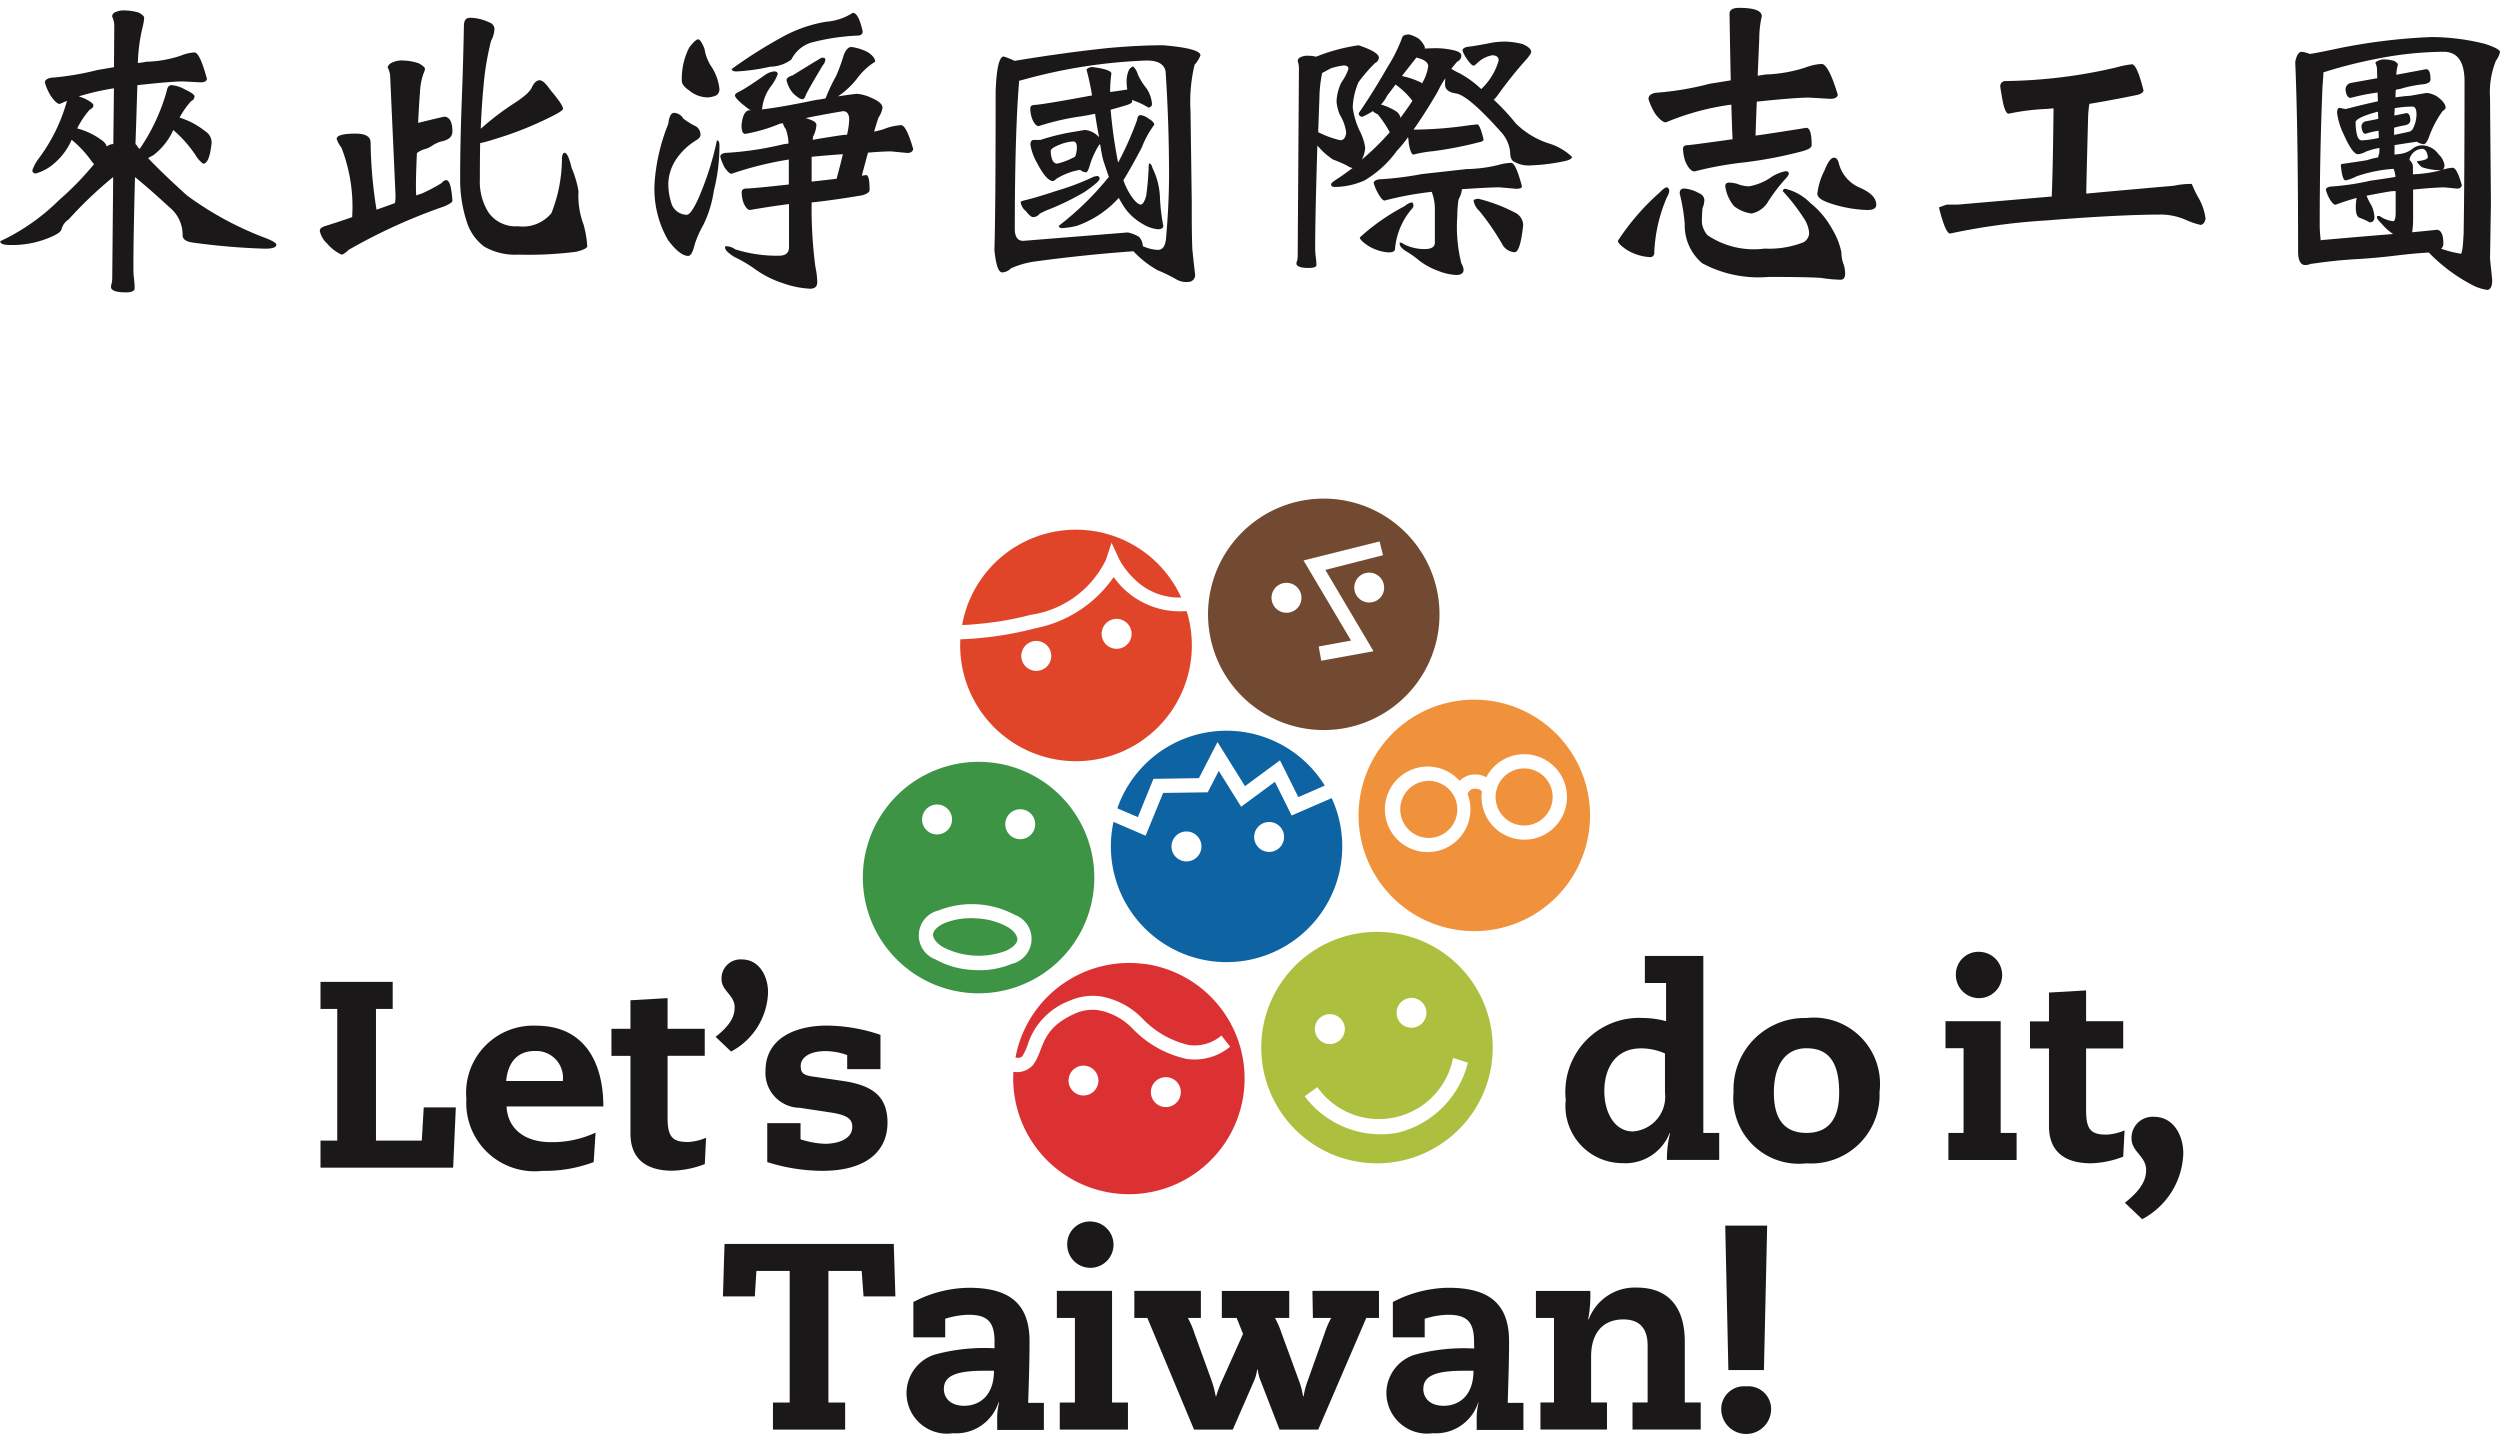 <svg xmlns="http://www.w3.org/2000/svg" width="52" height="30" viewBox="0 0 52.597 30">
  <g id="Group_5226" data-name="Group 5226" transform="translate(-73.011 -46.722)">
    <g id="Group_5224" data-name="Group 5224" transform="translate(79.754 57.039)">
      <path id="Path_19781" data-name="Path 19781" d="M102.137,92.189h-.7v2.769h.352v.569h-1.519v-.569h.352V92.189h-.7l-.034.536h-.67l.033-1.105h3.561l.034,1.105h-.67Z" transform="translate(-90.751 -75.939)" fill="#1b1819"/>
      <path id="Path_19782" data-name="Path 19782" d="M107.758,94.326c0-.441-.184-.558-.553-.558a1.758,1.758,0,0,0-.485.084v.39h-.67V93.5a2.563,2.563,0,0,1,1.166-.3c.782,0,1.278.274,1.278,1.122,0,.48-.016.882-.028,1.3h.33v.569h-.982v-.179a1.485,1.485,0,0,1,.039-.4h-.012a.935.935,0,0,1-.955.648.852.852,0,0,1-.39-1.653,3.932,3.932,0,0,1,1.261-.134Zm-.229.62c-.636,0-.837.134-.837.385,0,.173.123.352.429.352s.625-.2.625-.737Z" transform="translate(-93.577 -76.596)" fill="#1b1819"/>
      <path id="Path_19783" data-name="Path 19783" d="M111.745,92.842h-.38v-.569h1.161v2.35h.335v.569h-1.435v-.569h.319Zm.362-2.026a.487.487,0,1,1-.524.485.474.474,0,0,1,.524-.485" transform="translate(-95.873 -75.604)" fill="#1b1819"/>
      <path id="Path_19784" data-name="Path 19784" d="M117.958,93.313h1.4v.569h-.267l-1.011,2.35h-.814l-.392-1.011a.922.922,0,0,1-.067-.251h-.012a.911.911,0,0,1-.072.251l-.441,1.011h-.815l-.982-2.35h-.274v-.569h1.4v.569h-.274a1.844,1.844,0,0,1,.139.324l.358.988a2.151,2.151,0,0,1,.089.335h.011a2.149,2.149,0,0,1,.128-.34l.436-.971-.134-.335h-.312v-.569h1.418v.569h-.3a1.887,1.887,0,0,1,.14.324l.362.988a1.656,1.656,0,0,1,.089.335h.012a1.653,1.653,0,0,1,.089-.335l.352-.988a1.8,1.8,0,0,1,.139-.324h-.385Z" transform="translate(-97.089 -76.644)" fill="#1b1819"/>
      <path id="Path_19785" data-name="Path 19785" d="M125.212,94.326c0-.441-.184-.558-.553-.558a1.755,1.755,0,0,0-.485.084v.39h-.67V93.5a2.568,2.568,0,0,1,1.167-.3c.782,0,1.278.274,1.278,1.122,0,.48-.017.882-.028,1.3h.33v.569h-.983v-.179a1.513,1.513,0,0,1,.039-.4H125.3a.935.935,0,0,1-.955.648.857.857,0,0,1-.977-.848.849.849,0,0,1,.586-.8,3.938,3.938,0,0,1,1.261-.134Zm-.229.62c-.636,0-.838.134-.838.385,0,.173.123.352.43.352s.625-.2.625-.737Z" transform="translate(-100.943 -76.596)" fill="#1b1819"/>
      <path id="Path_19786" data-name="Path 19786" d="M129.2,93.835h-.38v-.569h1.144a2.776,2.776,0,0,1-.045.6h.011a1.036,1.036,0,0,1,1.011-.67c.692,0,1.011.441,1.011,1.139v1.278h.335v.569h-1.435v-.569h.318v-1.2c0-.4-.212-.547-.508-.547-.475,0-.681.335-.681.776v.971h.334v.569h-1.4v-.569h.285Z" transform="translate(-103.249 -76.596)" fill="#1b1819"/>
      <path id="Path_19787" data-name="Path 19787" d="M136.061,94.342a.48.48,0,0,1,.525.5.525.525,0,0,1-1.049,0,.48.48,0,0,1,.525-.5m-.441-3.382h.882L136.435,94h-.748Z" transform="translate(-106.067 -75.664)" fill="#1b1819"/>
      <path id="Path_19788" data-name="Path 19788" d="M132.016,81.805h-.446v-.57H132.8v3.724h.334v.569h-1.1a2.253,2.253,0,0,1,.067-.564h-.011a1,1,0,0,1-.994.631,1.2,1.2,0,0,1-1.19-1.334,1.554,1.554,0,0,1,1.63-1.72,1.9,1.9,0,0,1,.48.067v-.8m-.023,1.479a1.251,1.251,0,0,0-.5-.107c-.564,0-.776.447-.776.9s.218.848.6.848a.731.731,0,0,0,.676-.815Z" transform="translate(-103.707 -71.613)" fill="#1b1819"/>
      <path id="Path_19789" data-name="Path 19789" d="M137.546,83.474a1.394,1.394,0,0,1,1.536,1.558,1.44,1.44,0,0,1-1.536,1.5,1.38,1.38,0,0,1-1.535-1.5,1.5,1.5,0,0,1,1.535-1.558m0,2.418c.481,0,.687-.319.687-.843,0-.626-.206-.938-.687-.938s-.687.407-.687.938.207.843.687.843" transform="translate(-106.282 -72.546)" fill="#1b1819"/>
      <path id="Path_19790" data-name="Path 19790" d="M144.138,83.118h-.379v-.569h1.161V84.9h.335v.57H143.82V84.9h.319V83.118m.363-2.026a.487.487,0,1,1-.525.486.475.475,0,0,1,.525-.486" transform="translate(-109.571 -71.554)" fill="#1b1819"/>
      <path id="Path_19791" data-name="Path 19791" d="M147.208,82.524l.781-.045v.648h.781V83.7h-.781V85c0,.413.106.513.43.513a1.114,1.114,0,0,0,.379-.089l-.028.553a2.035,2.035,0,0,1-.68.139c-.575,0-.882-.268-.882-.782V83.7h-.4v-.569h.4v-.6" transform="translate(-110.843 -72.131)" fill="#1b1819"/>
      <path id="Path_19792" data-name="Path 19792" d="M150.227,88.844c.369-.291.447-.5.447-.692,0-.286-.307-.38-.307-.659a.443.443,0,0,1,.474-.457c.408,0,.615.39.615.77a1.622,1.622,0,0,1-.865,1.384l-.363-.345" transform="translate(-112.265 -74.029)" fill="#1b1819"/>
      <path id="Path_19793" data-name="Path 19793" d="M118,75.137l-.841.365-.353-.709-.71.525-.471-.754-.232.45-.938.013-.369.9-.675-.291a2.434,2.434,0,1,0,4.59-.5m-3.018,1.33a.315.315,0,1,1,.276-.348.314.314,0,0,1-.276.348m1.74-.2a.315.315,0,1,1,.275-.349.316.316,0,0,1-.275.349" transform="translate(-96.727 -68.834)" fill="#0e63a3"/>
      <path id="Path_19794" data-name="Path 19794" d="M113.588,74.748l.432.185.328-.805.957-.015.391-.76.578.929.736-.544.386.774.557-.242a2.431,2.431,0,0,0-4.365.478" transform="translate(-96.824 -68.231)" fill="#0e63a3"/>
      <path id="Path_19795" data-name="Path 19795" d="M112.582,81.512a2.432,2.432,0,0,0-2.731,1.97c.105.008.116-.007.147-.036a1.169,1.169,0,0,0,.121-.271,1.47,1.47,0,0,1,.869-.891,1.2,1.2,0,0,1,.656-.093,1.615,1.615,0,0,1,.876.464,1.955,1.955,0,0,0,.978.56.873.873,0,0,0,.687-.2l.183.235a1.172,1.172,0,0,1-.912.258,2.23,2.23,0,0,1-1.141-.639,1.331,1.331,0,0,0-.714-.386.893.893,0,0,0-.5.072c-.738.328-.635.747-.879,1.078a.446.446,0,0,1-.414.145,2.434,2.434,0,1,0,2.769-2.269m-1.34,2.764a.314.314,0,1,1,.356-.267.313.313,0,0,1-.356.267m1.735.245a.315.315,0,1,1,.355-.268.315.315,0,0,1-.355.268" transform="translate(-95.23 -71.718)" fill="#db3133"/>
      <path id="Path_19796" data-name="Path 19796" d="M112.627,68.29a1.7,1.7,0,0,1-1.528-.716,2.611,2.611,0,0,1-1.648,1.078,7.2,7.2,0,0,1-1.578.232,2.392,2.392,0,0,0,.083.773,2.435,2.435,0,1,0,4.7-1.291c-.007-.026-.017-.049-.025-.075m-3.077,1.246a.315.315,0,1,1,.22-.386.314.314,0,0,1-.22.386m1.689-.464a.315.315,0,1,1,.221-.387.314.314,0,0,1-.221.387" transform="translate(-94.411 -65.923)" fill="#e0452a"/>
      <path id="Path_19797" data-name="Path 19797" d="M109.4,67.653a2.094,2.094,0,0,0,1.563-1.156l.117-.357.16.341a1.108,1.108,0,0,0,.084.141,1.694,1.694,0,0,0,.272.314,1.328,1.328,0,0,0,.95.356,2.432,2.432,0,0,0-4.609.578c.083,0,.185-.009.3-.019a6.666,6.666,0,0,0,1.162-.2" transform="translate(-94.438 -65.21)" fill="#e0452a"/>
      <g id="Group_5223" data-name="Group 5223" transform="translate(11.411 5.539)">
        <path id="Path_19798" data-name="Path 19798" d="M106.9,74.241a2.435,2.435,0,1,0,2.289,2.571,2.434,2.434,0,0,0-2.289-2.571m.753.994a.315.315,0,1,1-.333.3.315.315,0,0,1,.333-.3m-1.749-.1a.315.315,0,1,1-.334.3.316.316,0,0,1,.334-.3m1.556,3.351a1.761,1.761,0,0,1-.813.13,1.789,1.789,0,0,1-.792-.221.539.539,0,0,1,.06-1.031,1.919,1.919,0,0,1,1.605.092.539.539,0,0,1-.06,1.03" transform="translate(-104.324 -74.237)" fill="#3d9445"/>
        <path id="Path_19799" data-name="Path 19799" d="M108.42,80.061a1.47,1.47,0,0,0-.656-.18,1.494,1.494,0,0,0-.672.1c-.17.078-.237.173-.239.239s.05.169.209.264a1.635,1.635,0,0,0,1.328.077c.17-.078.237-.173.237-.238s-.05-.169-.208-.264" transform="translate(-105.377 -76.587)" fill="#3d9445"/>
      </g>
      <path id="Path_19800" data-name="Path 19800" d="M120.793,80.415a2.435,2.435,0,1,0,2.864,1.911,2.435,2.435,0,0,0-2.864-1.911m1.141,1.348a.314.314,0,1,1-.247.369.315.315,0,0,1,.247-.369m-1.718.342a.315.315,0,1,1-.247.37.312.312,0,0,1,.247-.37m1.491,2.49H121.7a2,2,0,0,1-1.952-.767l.266-.193a1.587,1.587,0,0,0,2.855-.615h0l.312.1a2.015,2.015,0,0,1-1.474,1.473" transform="translate(-99.042 -71.252)" fill="#adbf3e"/>
      <path id="Path_19801" data-name="Path 19801" d="M124.5,72.015a2.435,2.435,0,1,0,2.728,2.1,2.437,2.437,0,0,0-2.728-2.1m1.481,2.918a.9.9,0,0,1-1.008-.776.86.86,0,0,1,0-.229c-.027-.035-.065-.062-.167-.06H124.8a.17.17,0,0,0-.128.11.9.9,0,1,1-.168-.275.467.467,0,0,1,.259-.131l.025,0a.467.467,0,0,1,.277.055.9.9,0,1,1,.913,1.308" transform="translate(-100.539 -67.764)" fill="#f0913b"/>
      <path id="Path_19802" data-name="Path 19802" d="M124.38,74.93a.6.6,0,1,0,.673.519.6.6,0,0,0-.673-.519" transform="translate(-101.141 -68.985)" fill="#f0913b"/>
      <path id="Path_19803" data-name="Path 19803" d="M127.85,74.481a.6.6,0,1,0,.673.519.6.6,0,0,0-.673-.519" transform="translate(-102.605 -68.798)" fill="#f0913b"/>
      <path id="Path_19804" data-name="Path 19804" d="M119.03,64.763a2.435,2.435,0,1,0,2.716,2.117,2.437,2.437,0,0,0-2.716-2.117m-.445,2.381a.315.315,0,1,1,.273-.351.315.315,0,0,1-.273.351m1.738-.216a.314.314,0,1,1,.274-.349.31.31,0,0,1-.274.349m-.96-.683,1.013,1.711-1.1.2-.053-.3.681-.124-1-1.686,1.6-.4.072.29Z" transform="translate(-98.222 -64.744)" fill="#724a32"/>
      <path id="Path_19805" data-name="Path 19805" d="M86.741,84.811h.675l-.056,1.268H84.569v-.57h.352v-2.77h-.352v-.569h1.519v.569h-.352v2.77H86.7Z" transform="translate(-84.569 -72.002)" fill="#1b1819"/>
      <path id="Path_19806" data-name="Path 19806" d="M90.673,85.452c.022.464.38.748.927.748a2.152,2.152,0,0,0,.945-.2l-.04.62a2.914,2.914,0,0,1-1.078.184,1.437,1.437,0,0,1-1.6-1.513,1.412,1.412,0,0,1,1.469-1.541c1.005,0,1.413.759,1.413,1.7H90.673m1.183-.536a.563.563,0,0,0-.592-.631c-.358,0-.564.234-.6.631Z" transform="translate(-86.758 -72.66)" fill="#1b1819"/>
      <path id="Path_19807" data-name="Path 19807" d="M95.561,82.8l.781-.045V83.4h.782v.569h-.782v1.3c0,.413.107.513.431.513a1.1,1.1,0,0,0,.379-.089l-.027.554a2.056,2.056,0,0,1-.681.139c-.575,0-.883-.268-.883-.782V83.97h-.4V83.4h.4v-.6" transform="translate(-89.04 -72.245)" fill="#1b1819"/>
      <path id="Path_19808" data-name="Path 19808" d="M98.947,82.991c.331-.261.4-.446.4-.623,0-.256-.276-.341-.276-.592a.4.4,0,0,1,.426-.413c.367,0,.553.352.553.693a1.461,1.461,0,0,1-.778,1.245l-.327-.311" transform="translate(-90.634 -71.667)" fill="#1b1819"/>
      <path id="Path_19809" data-name="Path 19809" d="M102.488,84.369a1.338,1.338,0,0,0-.453-.084c-.356,0-.525.146-.525.307,0,.14.04.2.263.229l.614.09c.67.095.949.352.949.882s-.363,1.011-1.379,1.011a3.912,3.912,0,0,1-1.151-.184V85.8h.7v.34a1.849,1.849,0,0,0,.52.095c.162,0,.569-.05.569-.357,0-.162-.1-.246-.441-.3l-.659-.1a.734.734,0,0,1-.726-.775c0-.721.681-.955,1.285-.955a3.57,3.57,0,0,1,1.134.195v.721h-.7v-.3" transform="translate(-91.407 -72.66)" fill="#1b1819"/>
    </g>
    <g id="Group_5225" data-name="Group 5225" transform="translate(73.011 46.722)">
      <path id="Path_19810" data-name="Path 19810" d="M76.857,48.3q-.242,0-.956.079c-.014.449-.026.862-.04,1.238a.169.169,0,0,1,.052.072.1.1,0,0,1,.033.032s0-.006.007-.006a4.094,4.094,0,0,0,.569-1.226c.013-.074.046-.111.1-.111a.692.692,0,0,1,.282.092c.131.061.2.109.2.144a.114.114,0,0,1-.072.1,1.739,1.739,0,0,0-.243.347,1.648,1.648,0,0,1,.55.295.272.272,0,0,1,.124.236c-.03.293-.09.439-.177.439a.561.561,0,0,1-.151-.165,2.57,2.57,0,0,0-.478-.543,1.392,1.392,0,0,1-.413.524c-.044.026-.083.048-.118.065q.289.308.819.787a6.877,6.877,0,0,0,1.572.865c.205.074.308.131.308.17,0,.056-.079.085-.236.085a14.223,14.223,0,0,1-1.487-.124q-.249-.026-.249-.157a.742.742,0,0,0-.268-.583q-.472-.433-.734-.642-.033,1.252-.033,1.848c0,.088,0,.168.007.243a1.953,1.953,0,0,1,.019.256c-.008.052-.07.078-.183.078-.192,0-.3-.034-.314-.1a.3.3,0,0,1,.019-.111,1.319,1.319,0,0,0,.007-.151l.019-2.064a8.415,8.415,0,0,0-.937.892.343.343,0,0,0-.15.209c-.014.053-.1.111-.263.177a2.027,2.027,0,0,1-.826.151c-.135,0-.2-.026-.2-.079A4.418,4.418,0,0,0,74.25,50.8a6.339,6.339,0,0,0,.74-.76c-.013-.013-.028-.031-.046-.053a2.281,2.281,0,0,0-.425-.459,1.379,1.379,0,0,1-.426.544.984.984,0,0,1-.328.164.064.064,0,0,1-.072-.072.894.894,0,0,1,.118-.223,3.63,3.63,0,0,0,.609-1.232c-.057.022-.107.044-.151.065q-.072,0-.19-.17a1.126,1.126,0,0,1-.124-.281c0-.048.041-.081.124-.1a5.711,5.711,0,0,0,.983-.164c.109-.018.225-.037.347-.059l.006-.878a.481.481,0,0,0-.046-.19.108.108,0,0,1,.046-.079.45.45,0,0,1,.243-.046,1.1,1.1,0,0,1,.275.046c.074.043.111.079.111.105a1,1,0,0,1-.033.2,3.65,3.65,0,0,0-.1.754,1.072,1.072,0,0,0,.171-.026,2.5,2.5,0,0,0,.721-.124.907.907,0,0,1,.3-.072q.111,0,.262.557c-.009.048-.053.072-.131.072Zm-1.6,1.369a.235.235,0,0,1,.138-.052l.013-1.173a5.46,5.46,0,0,0-.74.17c.039.013.08.029.124.046.123.061.184.109.184.144s-.026.065-.079.092a1.788,1.788,0,0,0-.262.393,1.488,1.488,0,0,1,.518.249A.253.253,0,0,1,75.258,49.669Z" transform="translate(-73.011 -46.759)" fill="#1a1818"/>
      <path id="Path_19811" data-name="Path 19811" d="M86.306,47.968a1.121,1.121,0,0,1,.321.059c.088.048.131.088.131.118a.3.3,0,0,1-.033.1,1.379,1.379,0,0,0-.072.393c-.018.232-.03.446-.039.642.358-.088.544-.131.557-.131.11.013.164.118.164.314,0,.11-.081.18-.243.21a.662.662,0,0,0-.19.092.564.564,0,0,1-.163.072.444.444,0,0,0-.151.079c-.013.292-.02.517-.02.674,0,.079,0,.151.007.216l.131-.046a3.679,3.679,0,0,0,.406-.216.124.124,0,0,1,.092-.06c.07,0,.113.146.131.439,0,.026-.059.064-.164.111a11.8,11.8,0,0,0-2.018.917c-.069.065-.12.1-.151.1a.859.859,0,0,1-.3-.23.5.5,0,0,1-.157-.268c0-.044.035-.076.105-.1q.295-.091.576-.19A3.434,3.434,0,0,0,85,49.8a.6.6,0,0,1-.1-.183q0-.111.4-.111c.21,0,.314.064.314.19a9.584,9.584,0,0,0,.124,1.409c.131-.044.261-.09.387-.138a.027.027,0,0,1,.006-.019,1.32,1.32,0,0,0,.007-.151l-.112-2.49a.427.427,0,0,0-.052-.19c0-.031.022-.062.066-.092A.476.476,0,0,1,86.306,47.968Zm1.389-.9a.971.971,0,0,1,.42.1.148.148,0,0,1,.105.138.581.581,0,0,1-.072.249,5.872,5.872,0,0,0-.158.95c-.026.271-.046.57-.059.9a5.669,5.669,0,0,1,.714-.544q.322-.209.367-.341c.048-.092.1-.137.158-.137s.133.069.229.209c.175.205.263.336.263.393,0,.022-.053.061-.158.118a7.271,7.271,0,0,1-1.277.518,2.693,2.693,0,0,1-.308.085q-.007.354-.006.753a1.211,1.211,0,0,0,.183.708.7.7,0,0,0,.622.288.779.779,0,0,0,.7-.275,3.162,3.162,0,0,0,.222-1.166c.009-.069.026-.105.053-.105.052,0,.1.107.151.321a2.055,2.055,0,0,1,.144.491,1.716,1.716,0,0,0,.105.694,2.144,2.144,0,0,1,.079.459q0,.06-.236.118a7.832,7.832,0,0,1-1.213.06,1.293,1.293,0,0,1-.72-.17,1.044,1.044,0,0,1-.354-.485,2.871,2.871,0,0,1-.151-.938q0-.747.033-1.612t.046-1.612C87.579,47.125,87.621,47.071,87.695,47.071Z" transform="translate(-77.817 -46.867)" fill="#1a1818"/>
      <path id="Path_19812" data-name="Path 19812" d="M97.2,48.994a.237.237,0,0,1,.19.118,1.449,1.449,0,0,0,.263.164.2.2,0,0,1,.1.183q0,.053-.079.105a1.362,1.362,0,0,0-.432.406.986.986,0,0,0-.165.491,1.32,1.32,0,0,0,.079.478.351.351,0,0,0,.307.2q.086,0,.236-.321a6.233,6.233,0,0,0,.4-1.245q.053,0,.053.105a3.813,3.813,0,0,1-.118.956,2.411,2.411,0,0,1-.216.708,2.3,2.3,0,0,0-.184.413c-.04.166-.085.249-.138.249-.118,0-.26-.112-.426-.334a2.158,2.158,0,0,1-.282-1.206,4.037,4.037,0,0,1,.288-1.238C97.093,49.07,97.135,48.994,97.2,48.994Zm.5-1.547c.04,0,.085.068.138.2a.937.937,0,0,0,.131.354,1.055,1.055,0,0,1,.183.491.154.154,0,0,1-.06.131.473.473,0,0,1-.2.046.625.625,0,0,1-.374-.144c-.1-.07-.157-.136-.157-.2a1.439,1.439,0,0,1,.157-.708C97.606,47.507,97.667,47.448,97.7,47.448Zm1.606.675c.048,0,.072.02.072.059a.957.957,0,0,1-.144.256.937.937,0,0,0-.177.42c0,.026-.009.048-.013.065q.406-.046,1.141-.2c.074-.009.142-.019.2-.033a3.767,3.767,0,0,1,.222-.471,3.62,3.62,0,0,0,.158-.433c.044-.118.1-.177.164-.177a1.052,1.052,0,0,1,.347.111q.151.1.151.2s-.011.011-.033.02a1.4,1.4,0,0,0-.347.334,1.75,1.75,0,0,1-.4.374c.236-.036.371-.053.406-.053a.929.929,0,0,1,.314.092c.145.065.216.131.216.2a.5.5,0,0,1-.086.209c-.026.079-.056.177-.091.295.074-.017.142-.034.2-.052a1.177,1.177,0,0,1,.367-.085q.111,0,.255.5c-.008.056-.05.085-.124.085l-.341-.033q-.164,0-.485.026-.059.216-.131.485l.092-.013q.072,0,.072.314c0,.043-.05.081-.151.111q-.622.105-1.068.151a9.4,9.4,0,0,0,.079,1.356,1.625,1.625,0,0,1,.039.321c0,.092-.05.138-.151.138a2,2,0,0,1-.557-.111,2.141,2.141,0,0,1-.6-.3,2.723,2.723,0,0,0-.432-.255q-.2-.125-.2-.2A.024.024,0,0,1,98.3,51.8a.336.336,0,0,1,.183.065A2.92,2.92,0,0,0,99.4,52c.145,0,.216-.06.216-.177v-.91c-.24.03-.513.072-.82.124-.048,0-.093-.05-.137-.15a.689.689,0,0,1-.039-.216c0-.057.034-.085.1-.085q.2-.007.892-.085v-.525a7.185,7.185,0,0,0-1.206.3c-.034,0-.083-.044-.144-.131a1.091,1.091,0,0,1-.092-.229c0-.04.033-.066.1-.079a6.713,6.713,0,0,0,1.205-.177c.044-.009.088-.015.131-.02a1,1,0,0,0-.059-.307.3.3,0,0,1-.058-.118.386.386,0,0,0-.06.006,3.517,3.517,0,0,1-.734.216c-.052,0-.078-.061-.078-.183q.026-.282.15-.314h.047l-.047-.026q-.288-.216-.288-.288c0-.026.036-.055.105-.086q.184-.1.524-.341A.4.4,0,0,1,99.3,48.123Zm1.651-1.232c.083,0,.152.131.209.393,0,.048-.029.076-.085.085a4.547,4.547,0,0,0-1.009.151.7.7,0,0,0-.407.354.763.763,0,0,1-.446.15,4.078,4.078,0,0,1-.708.1c-.065,0-.1-.018-.1-.052a9.932,9.932,0,0,1,1.114-.7,2.872,2.872,0,0,1,.878-.295A1.179,1.179,0,0,0,100.955,46.891Zm-.655.943c.052,0,.078.011.078.033a.189.189,0,0,1-.052.125q-.263.438-.354.616c-.022.066-.046.1-.072.1-.048,0-.113-.041-.2-.124a.63.63,0,0,1-.138-.275c0-.044.041-.076.124-.1C99.913,48.068,100.116,47.944,100.3,47.834Zm-.341,1.271a.623.623,0,0,1,.1.033c.088.03.131.068.131.111a.581.581,0,0,1-.072.249.316.316,0,0,1-.007.065q.3-.053.623-.1a.846.846,0,0,1,.1-.006,1.642,1.642,0,0,0,.046-.314c0-.123-.044-.183-.131-.183Q100.345,49.026,99.959,49.106Zm.131.813v.524l.525-.06c.053-.2.1-.373.131-.517-.192.013-.406.03-.642.053Z" transform="translate(-83.016 -46.792)" fill="#1a1818"/>
      <path id="Path_19813" data-name="Path 19813" d="M109.325,48.295a1.706,1.706,0,0,1,.229.092q1.042-.172,1.959-.269.669-.06,1.166-.059.774.065.787.209a.612.612,0,0,1-.124.2,3.329,3.329,0,0,0-.086.97l.026,1.92c0,.384,0,.716.013,1q.026.256.058.53a.145.145,0,0,1-.151.151.412.412,0,0,1-.229-.046,3.277,3.277,0,0,0-.407-.2,2.074,2.074,0,0,1-.511-.4q-1.029.073-2.078.216a1.833,1.833,0,0,0-.5.144.272.272,0,0,1-.183.085c-.079,0-.133-.158-.164-.472q.026-.786.026-3.329Q109.181,48.308,109.325,48.295Zm2.928,3.99a.827.827,0,0,0,.315.079c.1,0,.153-.074.171-.223q.065-.727.065-1.356,0-1.088-.072-2.176-.046-.229-.393-.229a11.135,11.135,0,0,0-2.588.4l-.1.026q-.091,1.087-.092,3.132.007.236.177.236l2.2-.177a.772.772,0,0,1,.236.092.3.3,0,0,1,.078.165Zm-.963-1.474c.035,0,.053.019.053.058s-.105.131-.314.275a5.358,5.358,0,0,1-.747.367,1.477,1.477,0,0,0-.2.092.175.175,0,0,1-.138.072c-.034,0-.085-.041-.15-.125a.306.306,0,0,1-.112-.19c0-.013.038-.029.112-.046q.2-.046.668-.2a5.072,5.072,0,0,0,.754-.288A.353.353,0,0,1,111.291,50.811Zm.636-1.822a.91.91,0,0,1-.014-.17.557.557,0,0,1,.053-.249.161.161,0,0,1,.086-.065.4.4,0,0,1,.1.176,1.32,1.32,0,0,0,.177.282.684.684,0,0,1,.118.334.075.075,0,0,1-.079.072,1.546,1.546,0,0,0-.3-.144.177.177,0,0,1-.039-.02v.039q0,.039-.131.079c-.118.036-.225.065-.321.092.013.166.035.361.066.583.03.205.061.383.091.53a6.749,6.749,0,0,0,.4-.9c.008-.065.033-.1.072-.1a.375.375,0,0,1,.177.079c.074.044.111.086.111.125a1.959,1.959,0,0,0-.262.478q-.229.432-.387.688a.289.289,0,0,0,.02.053,1.389,1.389,0,0,0,.183.334c.062.079.114.12.158.125s.088-.07.118-.183a5.851,5.851,0,0,0,.053-.61c0-.048.006-.072.019-.072s.046.03.059.092a1.54,1.54,0,0,1,.158.6,4,4,0,0,0,.072.622c0,.044-.037.068-.111.072a.746.746,0,0,1-.321-.111,1.175,1.175,0,0,1-.361-.314,2.116,2.116,0,0,1-.144-.236,2.144,2.144,0,0,1-.885.589,1.708,1.708,0,0,1-.308.047.065.065,0,0,1-.072-.047,6.161,6.161,0,0,0,1.048-1.022.016.016,0,0,0,.007-.013c-.035-.1-.07-.2-.105-.307s-.052-.223-.078-.38l-.026.026a1.8,1.8,0,0,0-.2.452c-.022.07-.044.109-.065.118a.229.229,0,0,1-.131-.053,1.38,1.38,0,0,0-.5.19q-.046.046-.072.046-.137-.006-.328-.373a1.155,1.155,0,0,1-.144-.387q0-.105.072-.105h.138a4.5,4.5,0,0,1,.74-.177q.19-.033.2-.033a.444.444,0,0,1,.229.092c.026.022.048.041.067.059q-.046-.216-.086-.492c-.123.026-.233.047-.334.06a5.252,5.252,0,0,0-.852.2c-.048,0-.093-.05-.137-.151a.668.668,0,0,1-.04-.223c0-.048.033-.072.1-.072q.23-.019,1.2-.2l-.026-.144c-.031-.158-.061-.291-.092-.4a.164.164,0,0,1,.131-.052c.263.034.393.081.393.137a2.736,2.736,0,0,0-.026.387Q111.73,49.022,111.927,48.99Zm-1.474,1.56a1.391,1.391,0,0,0,.334-.125.074.074,0,0,0,.053-.046.582.582,0,0,0,.026-.17c0-.083-.026-.125-.079-.125a.883.883,0,0,0-.262.059c-.14.053-.21.1-.21.144C110.324,50.461,110.369,50.549,110.452,50.549Z" transform="translate(-88.209 -47.279)" fill="#1a1818"/>
      <path id="Path_19814" data-name="Path 19814" d="M121.418,47.895q.426.144.426.262a.132.132,0,0,1-.079.111,3.254,3.254,0,0,0-.347.4,1.435,1.435,0,0,0-.124.537,1.631,1.631,0,0,0,.151.5,1.133,1.133,0,0,1,.111.341.584.584,0,0,1-.072.255,5.3,5.3,0,0,0,.589-.576,2.319,2.319,0,0,0-.256-.38.261.261,0,0,1-.1-.065,1.421,1.421,0,0,1-.217.118.069.069,0,0,1-.078-.078q.282-.406.61-.976a3.316,3.316,0,0,0,.307-.623c.018-.034.064-.053.138-.053a.651.651,0,0,1,.21.092.557.557,0,0,1,.124.17.1.1,0,0,1-.006.033c.074,0,.149-.006.223-.006a1.677,1.677,0,0,1,.426.052c.083.026.124.06.124.1a.135.135,0,0,1-.086.131c-.043.048-.085.1-.124.151a1.563,1.563,0,0,0,.17.092,2.073,2.073,0,0,1,.459.334,1.324,1.324,0,0,0,.367-.6c0-.074-.046-.111-.138-.111a.62.62,0,0,0-.3.151c-.044.044-.072.066-.086.066-.034,0-.085-.05-.151-.151a.613.613,0,0,1-.085-.165c0-.039.037-.065.1-.078.118-.013.3-.044.538-.092a1.879,1.879,0,0,1,.274-.019,1.639,1.639,0,0,1,.355.053c.117.053.177.107.177.163,0,.031-.046.1-.138.2a8.551,8.551,0,0,0-.563.708.992.992,0,0,1-.085.1,4.658,4.658,0,0,1,.465.5,1.757,1.757,0,0,0,.714.425,1.218,1.218,0,0,1,.465.275c0,.044-.065.076-.2.1a3.974,3.974,0,0,1-.642.079.626.626,0,0,1-.38-.079c-.052-.026-.078-.094-.078-.2a.728.728,0,0,0-.184-.413q-.689-.774-.95-.819c-.157-.022-.236-.085-.236-.19a1.114,1.114,0,0,1,.007-.131,1.964,1.964,0,0,0-.158.275q-.249.432-.512.806a8.351,8.351,0,0,0,1.173-.092l.17-.019c.039.009.083.116.131.321q-.007.039-.086.053a8.043,8.043,0,0,1-.97.19,2.647,2.647,0,0,0-.42.072c-.039,0-.072-.083-.1-.249,0-.043-.008-.082-.013-.118a2.481,2.481,0,0,1-.236.288,2.221,2.221,0,0,1-.681.623,1.554,1.554,0,0,1-.623.137c-.053,0-.079-.017-.079-.053s.064-.074.191-.157c.087-.061.174-.124.262-.19a.21.21,0,0,1-.1-.039,2.39,2.39,0,0,0-.314-.138,1.526,1.526,0,0,1-.328-.295q-.046,1.494-.046,2.1c0,.078,0,.146.007.2a1.79,1.79,0,0,1,.019.223c-.009.036-.063.053-.164.053-.153,0-.237-.026-.256-.079a.171.171,0,0,1,.019-.085.965.965,0,0,0,.007-.125l.026-3.912a.476.476,0,0,0-.026-.151.093.093,0,0,1,.04-.072.33.33,0,0,1,.19-.04.676.676,0,0,1,.157.02A3.862,3.862,0,0,1,121.418,47.895Zm-.767.583a2.753,2.753,0,0,0-.058.524c-.009.258-.018.5-.026.721a1.98,1.98,0,0,0,.465.17c.07,0,.111-.053.124-.158a.918.918,0,0,0-.131-.373.906.906,0,0,1-.072-.282,1.019,1.019,0,0,1,.1-.4,1.1,1.1,0,0,0,.151-.288c0-.048-.034-.072-.1-.072a1.331,1.331,0,0,0-.282.065C120.761,48.421,120.7,48.452,120.651,48.478Zm1.893,2.72a.113.113,0,0,1,.026.085c0,.013-.019.041-.058.085a1.482,1.482,0,0,0-.328.806c0,.053-.046.079-.138.079a.946.946,0,0,1-.426-.138c-.118-.078-.177-.138-.177-.177a4.491,4.491,0,0,1,.95-.662A.292.292,0,0,1,122.545,51.2Zm1.842-.314q-.21,0-.794.039a.561.561,0,0,1-.072.216,2.278,2.278,0,0,0-.026.347,3.141,3.141,0,0,0,.086,1,.284.284,0,0,1,.046.131c0,.074-.053.111-.158.111a1.18,1.18,0,0,1-.373-.085,1.518,1.518,0,0,1-.4-.216,1.91,1.91,0,0,0-.282-.2c-.088-.057-.131-.109-.131-.157v-.026a.162.162,0,0,1,.092.039.955.955,0,0,0,.432.1c.145,0,.216-.046.216-.137v-.7a1.047,1.047,0,0,0-.066-.367,6.807,6.807,0,0,0-.99.183c-.035,0-.079-.046-.131-.137a1.01,1.01,0,0,1-.1-.23c0-.039.037-.065.111-.079a6.708,6.708,0,0,0,.9-.111l.943-.105a2.949,2.949,0,0,0,.662-.085,1.12,1.12,0,0,1,.275-.046q.1,0,.229.5c-.008.031-.05.046-.124.046Zm-2.5-1.743a1.253,1.253,0,0,1,.321.144.212.212,0,0,1,.092.137c.083-.113.162-.225.236-.334l.013-.026a1.643,1.643,0,0,0-.354-.341q-.086.118-.177.236A.71.71,0,0,1,121.889,49.14Zm.439-.6a1.788,1.788,0,0,1,.406.138l.02.019a.972.972,0,0,0,.131-.36c0-.083-.082-.144-.249-.184C122.541,48.271,122.439,48.4,122.329,48.543Zm1.605,2.582a3.35,3.35,0,0,1,.767.288.3.3,0,0,1,.183.263q-.059.577-.183.576a.327.327,0,0,1-.236-.131,5.253,5.253,0,0,0-.5-.734.386.386,0,0,1-.124-.216C123.836,51.145,123.869,51.13,123.934,51.125Z" transform="translate(-92.834 -47.115)" fill="#1a1818"/>
      <path id="Path_19815" data-name="Path 19815" d="M132.818,50.49a.084.084,0,0,1,.046.079.311.311,0,0,1-.046.124,3.241,3.241,0,0,0-.269,1.166.087.087,0,0,1-.1.1,1.056,1.056,0,0,1-.465-.144q-.2-.132-.2-.2a5.012,5.012,0,0,1,.879-1.016C132.732,50.527,132.783,50.49,132.818,50.49Zm2.988-1.887q-.282,0-1.1.085-.019.459-.026.715.465-.066,1.068-.164.112,0,.112.367c0,.048-.064.089-.19.124a8.974,8.974,0,0,1-1.225.236,7.348,7.348,0,0,0-1.048.19q-.1,0-.19-.2a.816.816,0,0,1-.053-.281c0-.048.037-.072.111-.072q.2-.02.931-.124-.013-.283-.026-.728a5.4,5.4,0,0,0-1.376.373q-.086,0-.223-.177a1.32,1.32,0,0,1-.144-.314c0-.069.05-.113.151-.131a6.187,6.187,0,0,0,1.134-.19c.144-.022.293-.047.446-.072q-.013-.59-.026-1.4c0-.083.068-.125.2-.125.319,0,.479.06.479.177a2.131,2.131,0,0,0-.053.471q-.019.433-.033.78l.165-.026a3.032,3.032,0,0,0,.831-.144,1.144,1.144,0,0,1,.348-.078q.144,0,.341.649c-.009.057-.063.085-.164.085Zm-2.628,1.913a.726.726,0,0,1,.314.1.161.161,0,0,1,.111.144.508.508,0,0,1-.039.17,2.877,2.877,0,0,0-.013.3.48.48,0,0,0,.118.268,1.741,1.741,0,0,0,1.2.282,1.98,1.98,0,0,0,.78-.118.223.223,0,0,0,.158-.216.648.648,0,0,0-.118-.314,4.05,4.05,0,0,0-.433-.557.046.046,0,0,1,.053-.053,1.1,1.1,0,0,1,.525.3,1.819,1.819,0,0,1,.452.537,1.527,1.527,0,0,1,.2.5.691.691,0,0,0,.053.269.745.745,0,0,1,.026.176c0,.088-.033.131-.1.131a3.181,3.181,0,0,1-.413-.039q-.309-.02-1.095-.02a2.505,2.505,0,0,1-1.4-.288,1.042,1.042,0,0,1-.367-.826,4.006,4.006,0,0,0-.105-.636C133.08,50.554,133.113,50.516,133.178,50.516Zm.95-.125a.762.762,0,0,1,.164.026.689.689,0,0,0,.249.053,1.161,1.161,0,0,0,.478-.2.891.891,0,0,1,.288-.118c.048,0,.072.015.072.046s-.03.076-.091.137a3.8,3.8,0,0,0-.334.439.522.522,0,0,1-.361.268.757.757,0,0,1-.367-.157.823.823,0,0,1-.184-.42Q134.043,50.391,134.129,50.391Zm2.2-.524c.053,0,.088.046.105.125a.757.757,0,0,0,.452.511c.222.1.334.214.334.354,0,.074-.061.111-.184.111a2.737,2.737,0,0,1-.812-.15c-.162-.057-.243-.12-.243-.191a1.382,1.382,0,0,1,.151-.491C136.2,49.957,136.269,49.867,136.33,49.867Z" transform="translate(-97.745 -46.722)" fill="#1a1818"/>
      <path id="Path_19816" data-name="Path 19816" d="M147.589,48.744q.105.026.236.55c-.008.048-.061.081-.157.1q-.543.111-.983.183a2.449,2.449,0,0,0-.026.288q-.032,1.2-.039,1.6,1.009-.093,1.841-.165a1.778,1.778,0,0,1,.38-.039,2.329,2.329,0,0,0,.145.3,1.153,1.153,0,0,1,.144.432c-.013.075-.046.118-.1.131a1.535,1.535,0,0,1-.3-.1,1.339,1.339,0,0,0-.511-.118q-.9,0-2.444.124a13.441,13.441,0,0,0-2.018.275q-.1,0-.236-.55l.164-.059h.236l1.973-.17q.025-.557.038-1.855l-.15.013a4.743,4.743,0,0,0-.794.1c-.053,0-.1-.109-.137-.327-.022-.118-.035-.2-.04-.249a.106.106,0,0,1,.1-.111,10.691,10.691,0,0,0,2.347-.288A1.864,1.864,0,0,1,147.589,48.744Z" transform="translate(-102.728 -47.564)" fill="#1a1818"/>
      <path id="Path_19817" data-name="Path 19817" d="M156.512,48.069a.654.654,0,0,1,.165.046c.122-.018.294-.052.517-.1a12.232,12.232,0,0,1,2.044-.256,4.714,4.714,0,0,1,1.127.144c.209.07.314.127.314.17a.485.485,0,0,1-.086.184,1.771,1.771,0,0,0-.124.767l.019,2.234-.019,1.166.046.446c0,.131-.033.2-.1.209a.95.95,0,0,1-.334-.111,3.577,3.577,0,0,1-.9-.675q-.34.019-.76.072-.4.046-.734.065-.465.025-.97.1H156.7a.293.293,0,0,1-.119.026c-.1,0-.15-.1-.15-.288q0-2.581-.06-3.984C156.4,48.14,156.442,48.069,156.512,48.069Zm.38,3.965q.957-.085,1.54-.131a.018.018,0,0,0-.013-.007,1.139,1.139,0,0,1-.229-.209c-.07-.066-.1-.111-.1-.138s.018-.026.053-.026a.621.621,0,0,0,.288.111c.034,0,.053-.061.053-.184V51a.974.974,0,0,0-.112.006c-.179.03-.347.061-.5.092a1.164,1.164,0,0,0,.1.2.629.629,0,0,1,.065.249c0,.074-.037.111-.1.111a1.355,1.355,0,0,0-.2-.092c-.061-.013-.092-.087-.092-.222a.967.967,0,0,1,.019-.2,4.347,4.347,0,0,0-.445.144c-.03,0-.07-.037-.118-.111a.853.853,0,0,1-.085-.2c0-.039.033-.063.1-.072a5.186,5.186,0,0,0,.838-.124c.162-.022.337-.048.525-.079a.488.488,0,0,0-.039-.17,2.978,2.978,0,0,0-.78.158.932.932,0,0,1-.229.085q-.072,0-.1-.32c0-.013.009-.023.026-.026.218-.031.393-.057.524-.079a1.569,1.569,0,0,1,.236-.06.138.138,0,0,1,.019-.072,1.052,1.052,0,0,0,.007-.125,1.33,1.33,0,0,0-.289.079.431.431,0,0,1-.164.053q-.118-.006-.3-.42a1.446,1.446,0,0,1-.138-.445c0-.074.017-.111.053-.111l.124.026q.387-.1.681-.164l-.006-.184a4.18,4.18,0,0,0-.564.112c-.065,0-.1-.06-.111-.177a.142.142,0,0,1,.111-.137l.557-.1-.006-.19a.276.276,0,0,0-.033-.125c0-.018.015-.033.046-.046a.288.288,0,0,1,.163-.033.718.718,0,0,1,.191.033c.048.03.072.054.072.072a.291.291,0,0,1-.013.059.974.974,0,0,0-.02.158c.4-.075.609-.114.635-.118.057.008.085.081.085.216,0,.052-.046.085-.138.1a2.533,2.533,0,0,0-.5.1.492.492,0,0,0-.092.019q-.007.079-.007.158c.118-.017.221-.029.308-.033q.334-.059.347-.059a.47.47,0,0,1,.269.111c.087.074.131.139.131.2,0,.017-.022.041-.065.072a2.209,2.209,0,0,0-.288.551c-.031.083-.063.131-.1.144a.3.3,0,0,1-.151-.053c-.179.026-.336.05-.471.072v.2l.1-.013a.521.521,0,0,0,.295-.124.34.34,0,0,1,.184-.059.438.438,0,0,1,.348.19.387.387,0,0,1,.124.223c0,.074-.028.111-.085.111a1.279,1.279,0,0,1-.393-.065c-.065-.057-.1-.1-.1-.124l.052-.007q.151-.019.177-.072c-.013-.118-.054-.18-.124-.183a.29.29,0,0,0-.262.216v.026h.006a.189.189,0,0,1,.065.157v.138a2.812,2.812,0,0,0,.59-.085.9.9,0,0,1,.249-.053c.057,0,.12.123.19.367-.008.048-.044.072-.1.072l-.263-.026c-.123,0-.342.015-.662.046v.616a1.779,1.779,0,0,1-.02.282c.319-.03.494-.048.525-.053.087.013.131.109.131.289a.139.139,0,0,1-.046.111,2.468,2.468,0,0,0,.413.105q.039,0,.06-.426.018-1.016.019-3.2,0-.623-.445-.623a7.366,7.366,0,0,0-1.383.144,9.855,9.855,0,0,0-1.141.289c0,.078-.011.177-.019.295q-.059,1.389-.059,2.942a2.769,2.769,0,0,0,.02.282Zm.871-2.1a2.138,2.138,0,0,0,.367-.053l-.006-.151a1.637,1.637,0,0,0-.275.065c-.044,0-.072-.05-.085-.151a.115.115,0,0,1,.085-.111c.1-.018.186-.035.269-.053l-.006-.151q-.472.124-.472.229Q157.652,49.931,157.763,49.931Zm.7-.674c0,.056-.006.107-.006.15.158-.03.242-.048.256-.052q.079.013.079.151,0,.079-.105.105c-.074.013-.153.03-.236.053v.151c.092-.018.2-.04.314-.066a.133.133,0,0,0,.092-.085.649.649,0,0,0,.065-.282c0-.109-.029-.163-.085-.163A2.221,2.221,0,0,0,158.465,49.256Z" transform="translate(-108.082 -47.152)" fill="#1a1818"/>
    </g>
  </g>
</svg>
